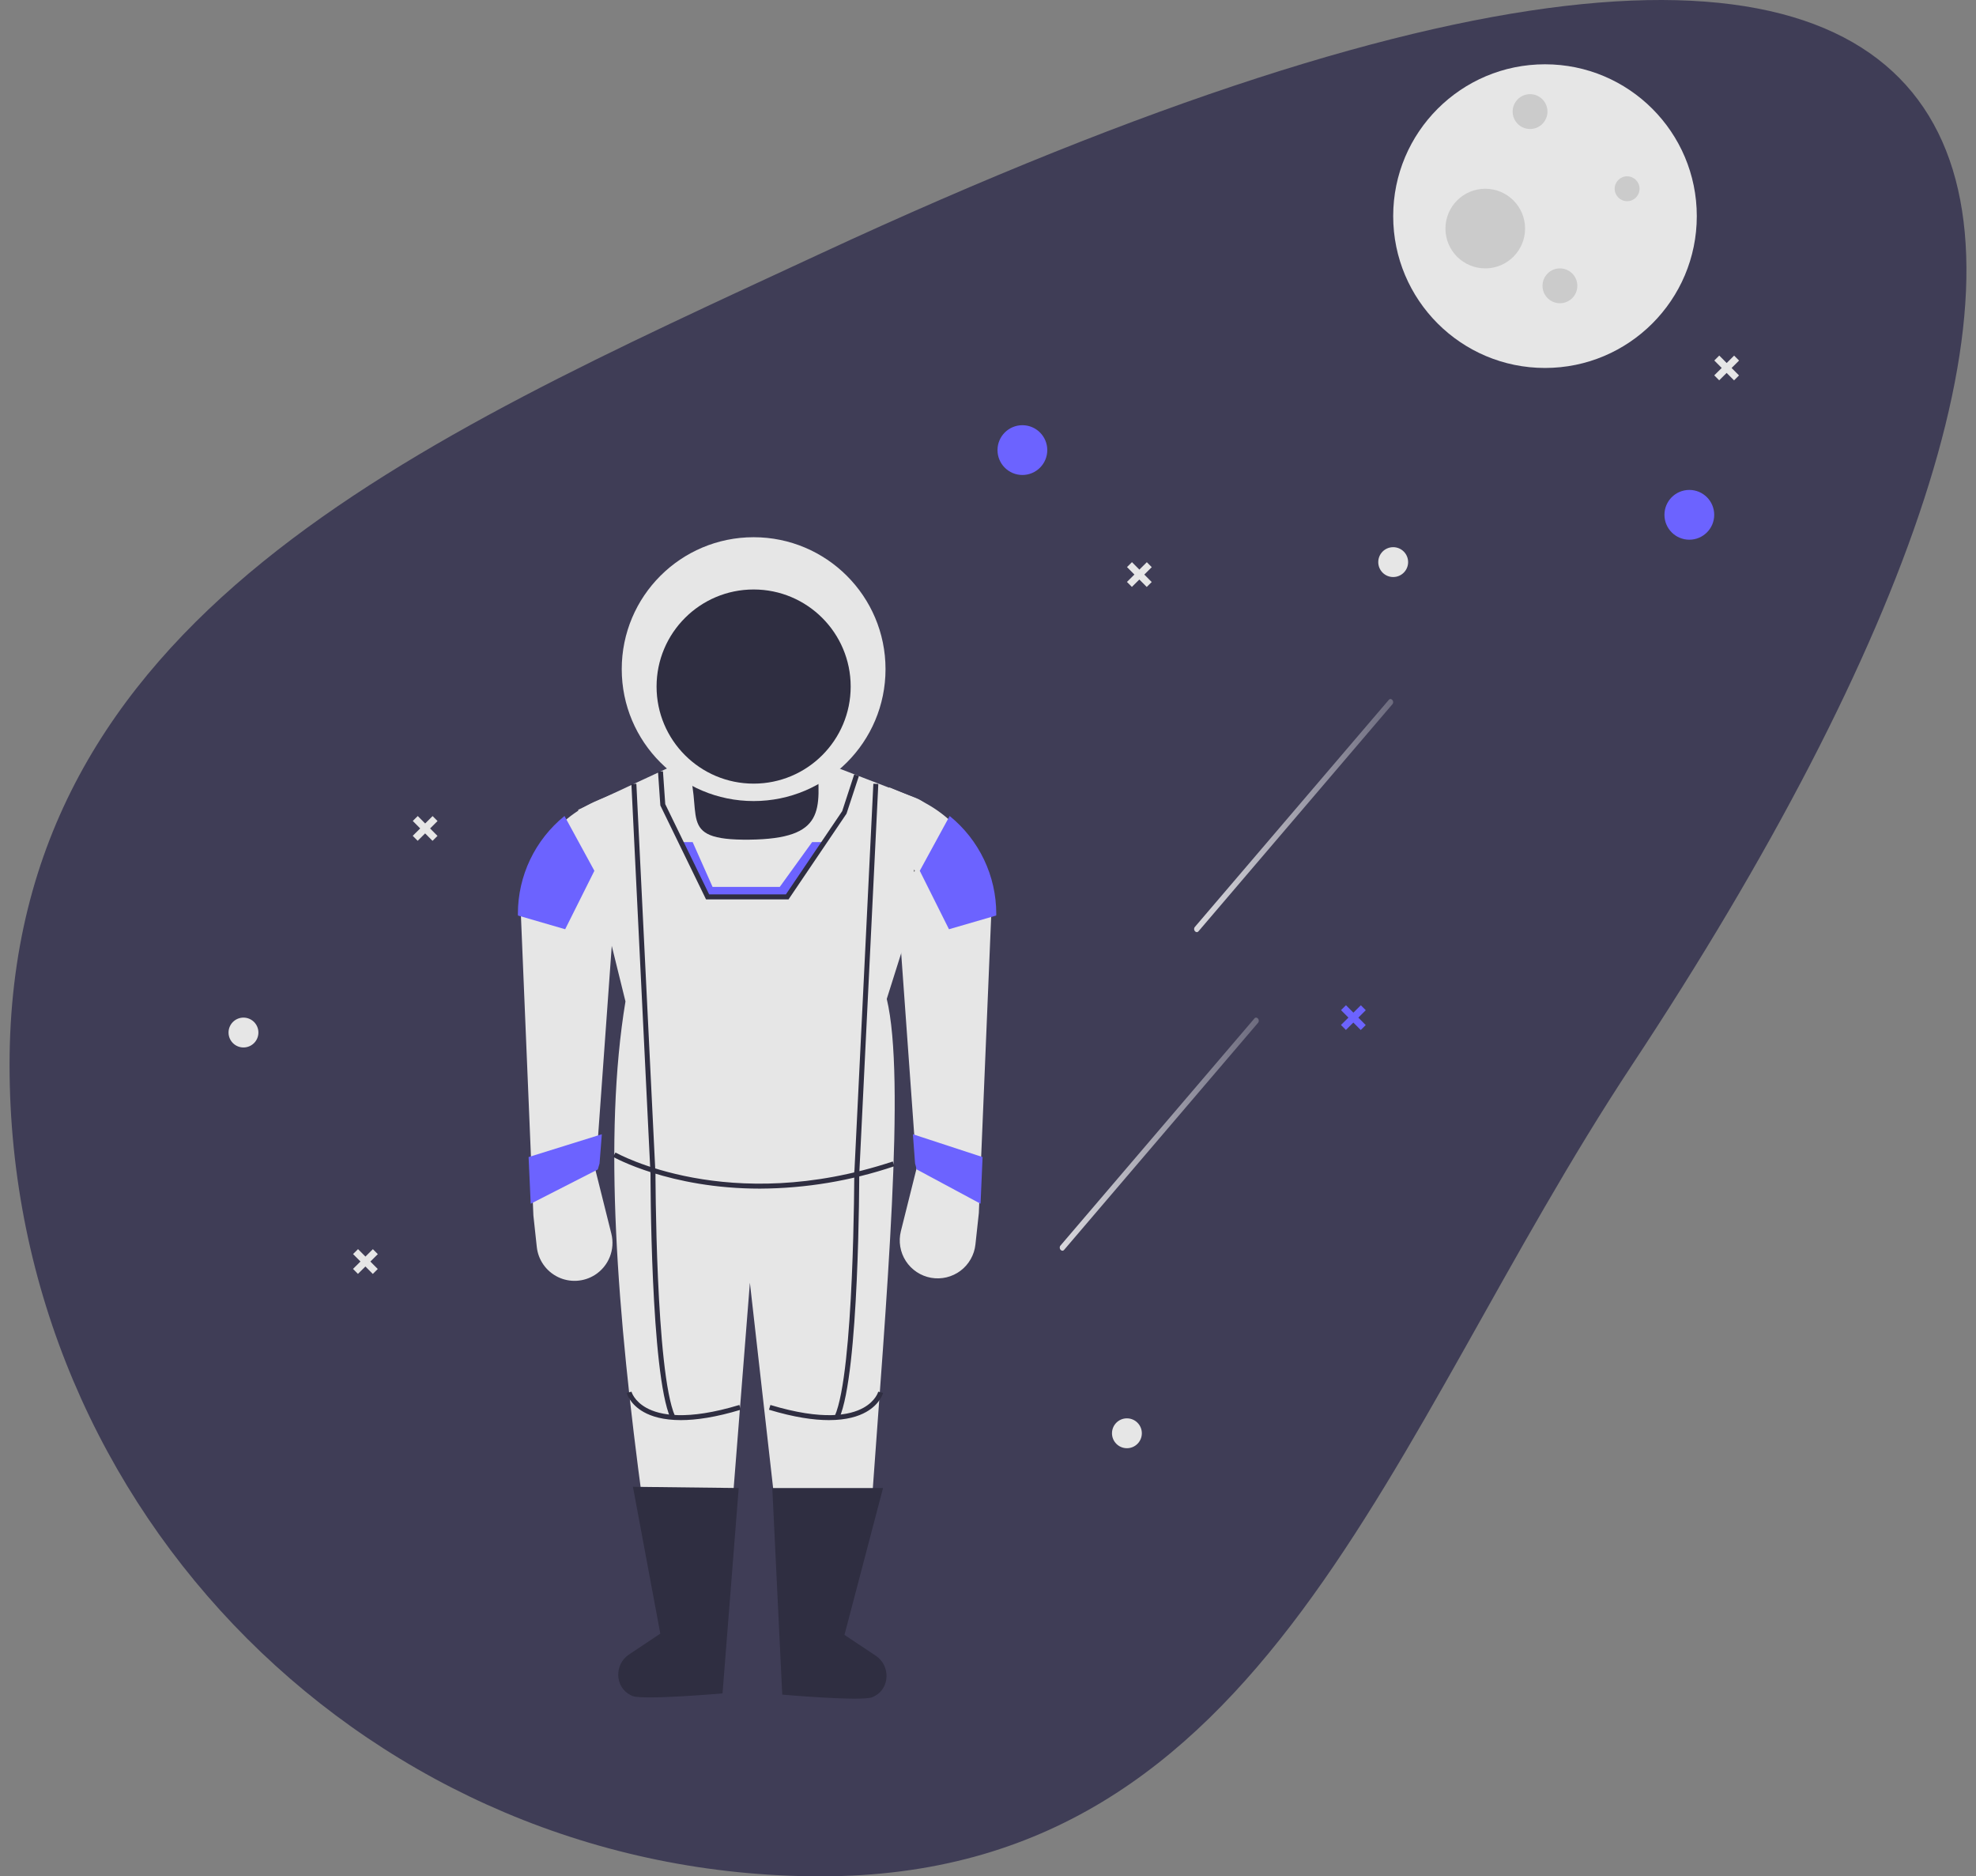 <svg width="158" height="150" viewBox="0 0 158 150" fill="none" xmlns="http://www.w3.org/2000/svg">
<rect x="0" y="0" width="158" height="150" fill="#808080" stroke="none"/>
<g clip-path="url(#clip0_21449_23782)">
<path d="M130.501 85.131C110.749 115.02 101.458 150 65.632 150C29.806 150 0.764 120.957 0.764 85.131C0.764 49.305 33.136 35.344 65.632 20.263C171.184 -28.724 174.698 18.254 130.501 85.131Z" fill="#3F3D56"/>
<path d="M123.537 29.416C130.24 29.416 135.675 23.982 135.675 17.278C135.675 10.574 130.24 5.14 123.537 5.14C116.833 5.14 111.399 10.574 111.399 17.278C111.399 23.982 116.833 29.416 123.537 29.416Z" fill="#E6E6E6"/>
<path d="M122.343 10.313C123.112 10.313 123.735 9.69 123.735 8.921C123.735 8.151 123.112 7.528 122.343 7.528C121.573 7.528 120.95 8.151 120.95 8.921C120.95 9.69 121.573 10.313 122.343 10.313Z" fill="#CBCBCB"/>
<path d="M124.731 24.242C125.5 24.242 126.123 23.619 126.123 22.849C126.123 22.08 125.5 21.456 124.731 21.456C123.961 21.456 123.338 22.08 123.338 22.849C123.338 23.619 123.961 24.242 124.731 24.242Z" fill="#CBCBCB"/>
<path d="M130.103 16.084C130.653 16.084 131.098 15.639 131.098 15.089C131.098 14.54 130.653 14.094 130.103 14.094C129.554 14.094 129.108 14.54 129.108 15.089C129.108 15.639 129.554 16.084 130.103 16.084Z" fill="#CBCBCB"/>
<path d="M118.761 21.456C120.519 21.456 121.945 20.031 121.945 18.273C121.945 16.514 120.519 15.089 118.761 15.089C117.003 15.089 115.577 16.514 115.577 18.273C115.577 20.031 117.003 21.456 118.761 21.456Z" fill="#CBCBCB"/>
<path d="M81.75 37.972C82.849 37.972 83.74 37.081 83.74 35.982C83.74 34.883 82.849 33.992 81.75 33.992C80.651 33.992 79.76 34.883 79.76 35.982C79.76 37.081 80.651 37.972 81.75 37.972Z" fill="#6C63FF"/>
<path d="M135.078 43.146C136.177 43.146 137.068 42.255 137.068 41.156C137.068 40.057 136.177 39.166 135.078 39.166C133.979 39.166 133.088 40.057 133.088 41.156C133.088 42.255 133.979 43.146 135.078 43.146Z" fill="#6C63FF"/>
<path d="M111.398 46.13C112.058 46.13 112.592 45.596 112.592 44.937C112.592 44.277 112.058 43.743 111.398 43.743C110.739 43.743 110.205 44.277 110.205 44.937C110.205 45.596 110.739 46.13 111.398 46.13Z" fill="#E6E6E6"/>
<path d="M19.468 83.738C20.127 83.738 20.662 83.204 20.662 82.544C20.662 81.885 20.127 81.351 19.468 81.351C18.809 81.351 18.274 81.885 18.274 82.544C18.274 83.204 18.809 83.738 19.468 83.738Z" fill="#E6E6E6"/>
<path d="M90.108 115.775C90.767 115.775 91.301 115.24 91.301 114.581C91.301 113.921 90.767 113.387 90.108 113.387C89.448 113.387 88.914 113.921 88.914 114.581C88.914 115.24 89.448 115.775 90.108 115.775Z" fill="#E6E6E6"/>
<path d="M108.812 80.363L108.216 80.955L107.624 80.359L107.227 80.753L107.819 81.349L107.223 81.941L107.618 82.338L108.213 81.746L108.805 82.343L109.203 81.948L108.611 81.352L109.207 80.76L108.812 80.363Z" fill="#6C63FF"/>
<path d="M29.816 99.863L29.22 100.455L28.628 99.859L28.231 100.254L28.823 100.85L28.227 101.441L28.621 101.839L29.217 101.247L29.809 101.843L30.206 101.448L29.614 100.852L30.21 100.261L29.816 99.863Z" fill="#E6E6E6"/>
<path d="M34.591 65.24L33.995 65.832L33.404 65.236L33.006 65.63L33.598 66.227L33.002 66.818L33.397 67.216L33.993 66.624L34.584 67.22L34.982 66.825L34.39 66.229L34.986 65.637L34.591 65.24Z" fill="#E6E6E6"/>
<path d="M138.66 28.428L138.064 29.02L137.472 28.424L137.075 28.819L137.667 29.415L137.071 30.006L137.465 30.404L138.061 29.812L138.653 30.408L139.05 30.013L138.458 29.417L139.054 28.825L138.66 28.428Z" fill="#E6E6E6"/>
<path d="M91.7 44.944L91.104 45.536L90.512 44.94L90.115 45.334L90.706 45.93L90.111 46.522L90.505 46.919L91.101 46.328L91.693 46.923L92.09 46.529L91.498 45.933L92.094 45.341L91.7 44.944Z" fill="#E6E6E6"/>
<path opacity="0.8" d="M95.833 74.448L101.879 67.37L107.924 60.292L111.337 56.297C111.526 56.076 111.235 55.731 111.046 55.952L105 63.03L98.954 70.108L95.541 74.103C95.352 74.325 95.644 74.669 95.833 74.448Z" fill="url(#paint0_linear_21449_23782)"/>
<path opacity="0.8" d="M85.087 99.918L91.133 92.84L97.179 85.762L100.592 81.767C100.781 81.546 100.49 81.201 100.301 81.422L94.255 88.5L88.209 95.578L84.796 99.573C84.607 99.794 84.899 100.139 85.087 99.918Z" fill="url(#paint1_linear_21449_23782)"/>
<path d="M54.589 60.756H65.931V65.219C65.931 65.988 65.626 66.725 65.082 67.269C64.538 67.813 63.801 68.118 63.032 68.118H57.488C56.719 68.118 55.982 67.813 55.438 67.269C54.894 66.725 54.589 65.988 54.589 65.219V60.756H54.589Z" fill="#2F2E41"/>
<path d="M69.712 120.053C67.129 122.67 64.542 122.687 61.951 120.137L59.961 102.542L58.568 120.174C55.98 122.27 53.567 122.552 51.405 120.252C49.343 105.018 48.222 90.866 50.012 80.057L46.231 64.736L54.788 60.756C56.511 65.018 53.793 67.198 59.938 67.125C66.029 67.053 65.575 64.761 65.334 60.756L73.205 63.783C73.875 64.041 74.422 64.545 74.734 65.192C75.045 65.839 75.098 66.581 74.882 67.265L70.905 79.858C72.436 86.215 70.865 103.899 69.712 120.053Z" fill="#E6E6E6"/>
<path d="M57.773 135.375C57.773 135.375 51.42 135.931 50.569 135.581C50.516 135.559 50.464 135.535 50.413 135.509C49.148 134.863 49.109 133.055 50.291 132.268L52.798 130.599L50.609 118.859L59.066 118.959L57.773 135.375Z" fill="#2F2E41"/>
<path d="M62.548 135.474C62.548 135.474 68.9 136.031 69.751 135.68C69.805 135.658 69.857 135.634 69.908 135.608C71.173 134.962 71.211 133.154 70.029 132.367L67.523 130.699L70.607 118.958H61.752L62.548 135.474Z" fill="#2F2E41"/>
<path d="M47.624 93.588L48.883 98.624C49.038 99.244 48.994 99.896 48.757 100.488C48.52 101.08 48.102 101.583 47.563 101.925C47.127 102.2 46.629 102.361 46.114 102.39C45.599 102.42 45.086 102.318 44.621 102.094C44.157 101.87 43.757 101.532 43.46 101.111C43.162 100.689 42.977 100.199 42.922 99.687L42.65 97.17L41.655 73.248C41.655 71.258 42.245 69.313 43.35 67.658C44.455 66.004 46.026 64.714 47.864 63.952L49.813 63.144L47.624 93.588Z" fill="#E6E6E6"/>
<path d="M79.263 73.049L79.257 73.19L78.453 92.5L78.298 96.231L78.268 96.971L77.995 99.488C77.951 99.902 77.821 100.302 77.615 100.663C77.41 101.025 77.132 101.34 76.799 101.59C76.466 101.84 76.085 102.018 75.68 102.115C75.275 102.211 74.855 102.223 74.445 102.15C74.036 102.077 73.645 101.92 73.299 101.69C72.952 101.46 72.657 101.161 72.43 100.812C72.204 100.462 72.052 100.07 71.984 99.66C71.916 99.249 71.933 98.829 72.034 98.425L73.293 93.389L73.265 93.015L73.098 90.675L71.105 62.945L73.055 63.752C74.891 64.516 76.461 65.807 77.566 67.461C78.671 69.115 79.261 71.06 79.263 73.049Z" fill="#E6E6E6"/>
<path d="M60.768 95.023C53.54 95.023 49.082 92.516 49.019 92.48L49.217 92.135C49.306 92.186 58.248 97.202 71.386 92.854L71.511 93.232C68.049 94.401 64.422 95.005 60.768 95.023Z" fill="#2F2E41"/>
<path d="M53.611 113.368C52.02 109.789 52.012 94.233 52.013 93.572L52.411 93.573C52.411 93.734 52.418 109.704 53.975 113.207L53.611 113.368Z" fill="#2F2E41"/>
<path d="M54.438 113.529C53.022 113.529 52.08 113.227 51.466 112.881C50.349 112.251 50.118 111.392 50.109 111.356L50.494 111.257L50.302 111.307L50.494 111.256C50.502 111.286 50.703 112.001 51.679 112.544C52.754 113.142 54.917 113.588 59.117 112.318L59.232 112.698C57.222 113.306 55.655 113.529 54.438 113.529Z" fill="#2F2E41"/>
<path d="M50.884 62.654L50.487 62.674L52.013 93.84L52.41 93.82L50.884 62.654Z" fill="#2F2E41"/>
<path d="M67.108 113.368L66.744 113.207C68.301 109.704 68.308 93.734 68.308 93.573L68.706 93.572C68.706 94.233 68.698 109.789 67.108 113.368Z" fill="#2F2E41"/>
<path d="M66.28 113.529C65.064 113.529 63.497 113.307 61.487 112.698L61.602 112.318C65.802 113.587 67.964 113.142 69.039 112.544C70.015 112.001 70.216 111.286 70.224 111.256L70.61 111.356C70.6 111.392 70.37 112.251 69.252 112.881C68.639 113.227 67.697 113.529 66.28 113.529Z" fill="#2F2E41"/>
<path d="M69.833 62.654L68.31 93.821L68.707 93.84L70.23 62.673L69.833 62.654Z" fill="#2F2E41"/>
<path d="M65.907 67.322L62.946 71.7H56.578L54.45 67.322H55.385L56.977 70.904H62.349L64.936 67.322H65.907Z" fill="#6C63FF"/>
<path d="M73.094 69.511L73.146 69.615L73.094 69.71V69.511Z" fill="black"/>
<path d="M79.661 73.049L79.655 73.19L75.88 74.287L73.544 69.615L75.934 65.233C77.098 66.176 78.037 67.367 78.682 68.719C79.327 70.071 79.661 71.551 79.661 73.049Z" fill="#6C63FF"/>
<path d="M41.41 73.049L41.416 73.19L45.191 74.287L47.527 69.615L45.137 65.233C43.973 66.176 43.034 67.367 42.389 68.719C41.744 70.071 41.41 71.551 41.41 73.049Z" fill="#6C63FF"/>
<path d="M60.26 64.039C66.084 64.039 70.806 59.317 70.806 53.493C70.806 47.668 66.084 42.947 60.26 42.947C54.435 42.947 49.714 47.668 49.714 53.493C49.714 59.317 54.435 64.039 60.26 64.039Z" fill="#E6E6E6"/>
<path d="M60.26 62.646C64.546 62.646 68.02 59.172 68.02 54.886C68.02 50.6 64.546 47.125 60.26 47.125C55.974 47.125 52.499 50.6 52.499 54.886C52.499 59.172 55.974 62.646 60.26 62.646Z" fill="#2F2E41"/>
<path d="M78.566 92.5L78.405 96.231L73.301 93.489L73.169 93.015L72.995 90.675L78.566 92.5Z" fill="#6C63FF"/>
<path d="M42.266 92.5L42.435 96.231L47.8 93.489L47.939 93.015L48.122 90.675L42.266 92.5Z" fill="#6C63FF"/>
<path d="M63.052 71.899H56.454L52.801 64.39L52.613 61.689L53.01 61.661L53.193 64.285L56.703 71.501H62.84L67.342 64.846L68.301 61.908L68.679 62.031L67.688 65.046L63.052 71.899Z" fill="#2F2E41"/>
</g>
<defs>
<linearGradient id="paint0_linear_21449_23782" x1="95.48" y1="65.2" x2="111.399" y2="65.2" gradientUnits="userSpaceOnUse">
<stop stop-color="white"/>
<stop offset="1" stop-color="white" stop-opacity="0.3"/>
</linearGradient>
<linearGradient id="paint1_linear_21449_23782" x1="84.735" y1="90.67" x2="100.654" y2="90.67" gradientUnits="userSpaceOnUse">
<stop stop-color="white"/>
<stop offset="1" stop-color="white" stop-opacity="0.3"/>
</linearGradient>
<clipPath id="clip0_21449_23782">
<rect width="156.473" height="150" fill="white" transform="translate(0.764)"/>
</clipPath>
</defs>
</svg>
